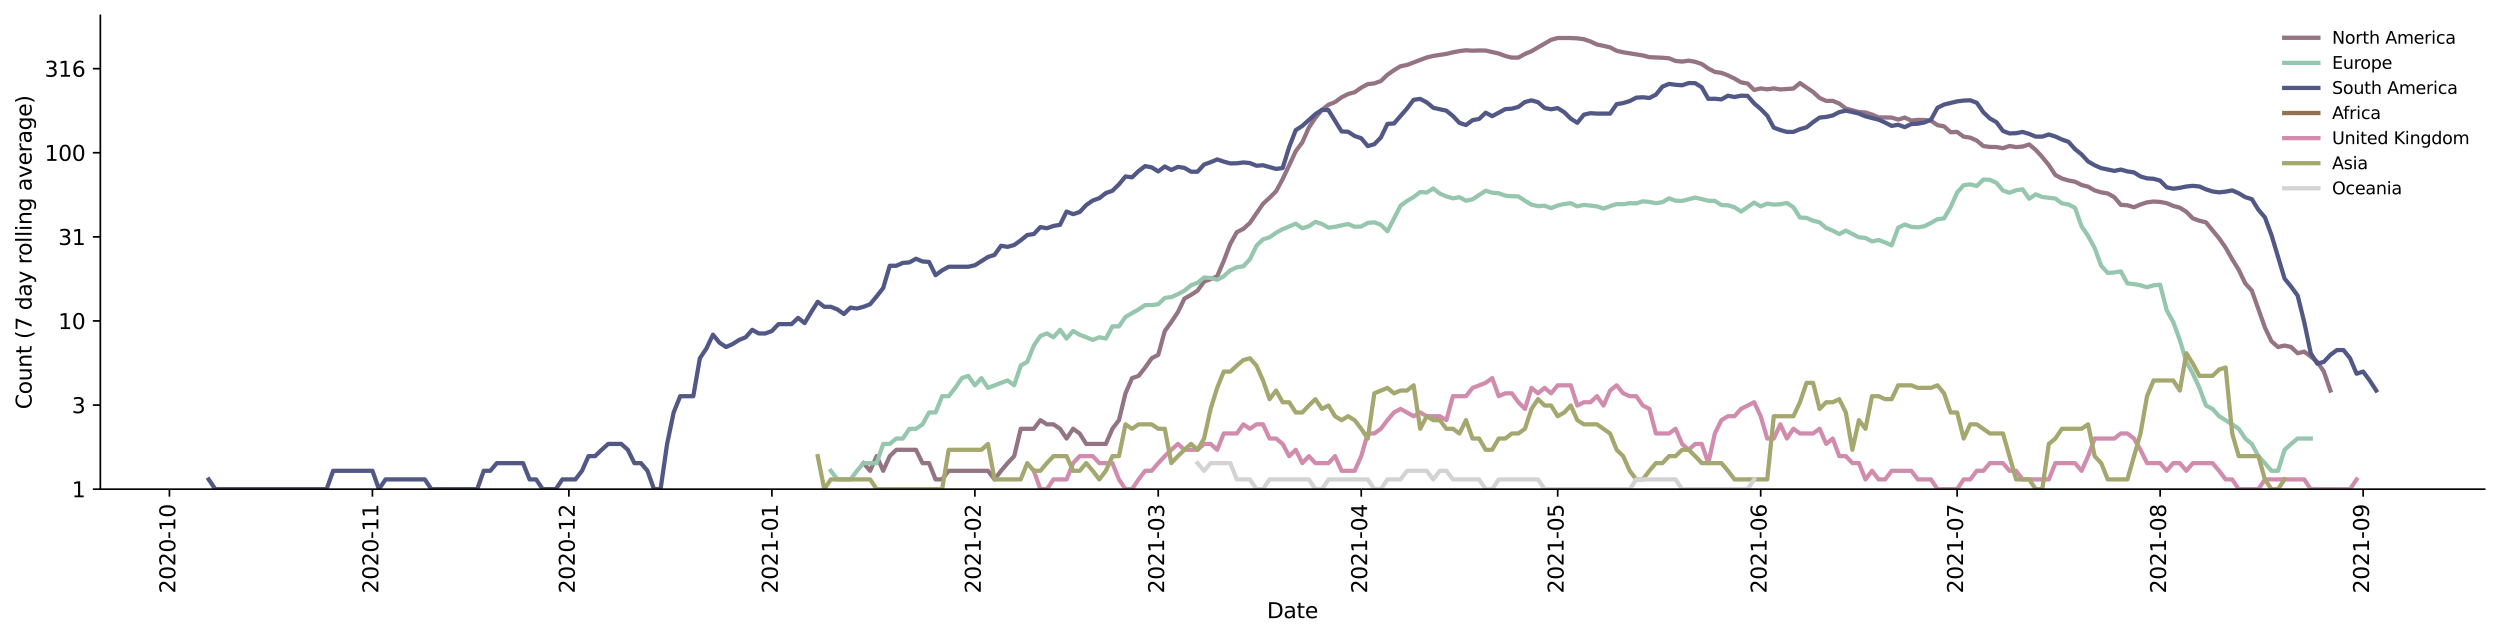 <?xml version="1.0" encoding="utf-8" standalone="no"?>
<!DOCTYPE svg PUBLIC "-//W3C//DTD SVG 1.1//EN"
  "http://www.w3.org/Graphics/SVG/1.1/DTD/svg11.dtd">
<svg height="298.621pt" version="1.1" viewBox="0 0 1170.166 298.621" width="1170.166pt" xmlns="http://www.w3.org/2000/svg" xmlns:xlink="http://www.w3.org/1999/xlink">
 <defs>
  <style type="text/css">*{stroke-linecap:butt;stroke-linejoin:round;}</style>
 </defs>
 <g id="figure_1">
  <g id="patch_1">
   <path d="M 0 298.621 
L 1170.166 298.621 
L 1170.166 0 
L 0 0 
z
" style="fill:#ffffff;"/>
  </g>
  <g id="axes_1">
   <g id="patch_2">
    <path d="M 46.966 228.96 
L 1162.966 228.96 
L 1162.966 7.2 
L 46.966 7.2 
z
" style="fill:#ffffff;"/>
   </g>
   <g id="matplotlib.axis_1">
    <g id="xtick_1">
     <g id="line2d_1">
      <defs>
       <path d="M 0 0 
L 0 3.5 
" id="mf29db14f66" style="stroke:#000000;stroke-width:0.8;"/>
      </defs>
      <g>
       <use style="stroke:#000000;stroke-width:0.8;" x="79.302" xlink:href="#mf29db14f66" y="228.96"/>
      </g>
     </g>
     <g id="text_1">
      <!-- 2020-10 -->
      <g transform="translate(82.062 277.743)rotate(-90)scale(0.1 -0.1)">
       <defs>
        <path d="M 1228 531 
L 3431 531 
L 3431 0 
L 469 0 
L 469 531 
Q 828 903 1448 1529 
Q 2069 2156 2228 2338 
Q 2531 2678 2651 2914 
Q 2772 3150 2772 3378 
Q 2772 3750 2511 3984 
Q 2250 4219 1831 4219 
Q 1534 4219 1204 4116 
Q 875 4013 500 3803 
L 500 4441 
Q 881 4594 1212 4672 
Q 1544 4750 1819 4750 
Q 2544 4750 2975 4387 
Q 3406 4025 3406 3419 
Q 3406 3131 3298 2873 
Q 3191 2616 2906 2266 
Q 2828 2175 2409 1742 
Q 1991 1309 1228 531 
z
" id="DejaVuSans-32" transform="scale(0.016)"/>
        <path d="M 2034 4250 
Q 1547 4250 1301 3770 
Q 1056 3291 1056 2328 
Q 1056 1369 1301 889 
Q 1547 409 2034 409 
Q 2525 409 2770 889 
Q 3016 1369 3016 2328 
Q 3016 3291 2770 3770 
Q 2525 4250 2034 4250 
z
M 2034 4750 
Q 2819 4750 3233 4129 
Q 3647 3509 3647 2328 
Q 3647 1150 3233 529 
Q 2819 -91 2034 -91 
Q 1250 -91 836 529 
Q 422 1150 422 2328 
Q 422 3509 836 4129 
Q 1250 4750 2034 4750 
z
" id="DejaVuSans-30" transform="scale(0.016)"/>
        <path d="M 313 2009 
L 1997 2009 
L 1997 1497 
L 313 1497 
L 313 2009 
z
" id="DejaVuSans-2d" transform="scale(0.016)"/>
        <path d="M 794 531 
L 1825 531 
L 1825 4091 
L 703 3866 
L 703 4441 
L 1819 4666 
L 2450 4666 
L 2450 531 
L 3481 531 
L 3481 0 
L 794 0 
L 794 531 
z
" id="DejaVuSans-31" transform="scale(0.016)"/>
       </defs>
       <use xlink:href="#DejaVuSans-32"/>
       <use x="63.623" xlink:href="#DejaVuSans-30"/>
       <use x="127.246" xlink:href="#DejaVuSans-32"/>
       <use x="190.869" xlink:href="#DejaVuSans-30"/>
       <use x="254.492" xlink:href="#DejaVuSans-2d"/>
       <use x="290.576" xlink:href="#DejaVuSans-31"/>
       <use x="354.199" xlink:href="#DejaVuSans-30"/>
      </g>
     </g>
    </g>
    <g id="xtick_2">
     <g id="line2d_2">
      <g>
       <use style="stroke:#000000;stroke-width:0.8;" x="174.32" xlink:href="#mf29db14f66" y="228.96"/>
      </g>
     </g>
     <g id="text_2">
      <!-- 2020-11 -->
      <g transform="translate(177.08 277.743)rotate(-90)scale(0.1 -0.1)">
       <use xlink:href="#DejaVuSans-32"/>
       <use x="63.623" xlink:href="#DejaVuSans-30"/>
       <use x="127.246" xlink:href="#DejaVuSans-32"/>
       <use x="190.869" xlink:href="#DejaVuSans-30"/>
       <use x="254.492" xlink:href="#DejaVuSans-2d"/>
       <use x="290.576" xlink:href="#DejaVuSans-31"/>
       <use x="354.199" xlink:href="#DejaVuSans-31"/>
      </g>
     </g>
    </g>
    <g id="xtick_3">
     <g id="line2d_3">
      <g>
       <use style="stroke:#000000;stroke-width:0.8;" x="266.273" xlink:href="#mf29db14f66" y="228.96"/>
      </g>
     </g>
     <g id="text_3">
      <!-- 2020-12 -->
      <g transform="translate(269.032 277.743)rotate(-90)scale(0.1 -0.1)">
       <use xlink:href="#DejaVuSans-32"/>
       <use x="63.623" xlink:href="#DejaVuSans-30"/>
       <use x="127.246" xlink:href="#DejaVuSans-32"/>
       <use x="190.869" xlink:href="#DejaVuSans-30"/>
       <use x="254.492" xlink:href="#DejaVuSans-2d"/>
       <use x="290.576" xlink:href="#DejaVuSans-31"/>
       <use x="354.199" xlink:href="#DejaVuSans-32"/>
      </g>
     </g>
    </g>
    <g id="xtick_4">
     <g id="line2d_4">
      <g>
       <use style="stroke:#000000;stroke-width:0.8;" x="361.291" xlink:href="#mf29db14f66" y="228.96"/>
      </g>
     </g>
     <g id="text_4">
      <!-- 2021-01 -->
      <g transform="translate(364.05 277.743)rotate(-90)scale(0.1 -0.1)">
       <use xlink:href="#DejaVuSans-32"/>
       <use x="63.623" xlink:href="#DejaVuSans-30"/>
       <use x="127.246" xlink:href="#DejaVuSans-32"/>
       <use x="190.869" xlink:href="#DejaVuSans-31"/>
       <use x="254.492" xlink:href="#DejaVuSans-2d"/>
       <use x="290.576" xlink:href="#DejaVuSans-30"/>
       <use x="354.199" xlink:href="#DejaVuSans-31"/>
      </g>
     </g>
    </g>
    <g id="xtick_5">
     <g id="line2d_5">
      <g>
       <use style="stroke:#000000;stroke-width:0.8;" x="456.309" xlink:href="#mf29db14f66" y="228.96"/>
      </g>
     </g>
     <g id="text_5">
      <!-- 2021-02 -->
      <g transform="translate(459.068 277.743)rotate(-90)scale(0.1 -0.1)">
       <use xlink:href="#DejaVuSans-32"/>
       <use x="63.623" xlink:href="#DejaVuSans-30"/>
       <use x="127.246" xlink:href="#DejaVuSans-32"/>
       <use x="190.869" xlink:href="#DejaVuSans-31"/>
       <use x="254.492" xlink:href="#DejaVuSans-2d"/>
       <use x="290.576" xlink:href="#DejaVuSans-30"/>
       <use x="354.199" xlink:href="#DejaVuSans-32"/>
      </g>
     </g>
    </g>
    <g id="xtick_6">
     <g id="line2d_6">
      <g>
       <use style="stroke:#000000;stroke-width:0.8;" x="542.131" xlink:href="#mf29db14f66" y="228.96"/>
      </g>
     </g>
     <g id="text_6">
      <!-- 2021-03 -->
      <g transform="translate(544.891 277.743)rotate(-90)scale(0.1 -0.1)">
       <defs>
        <path d="M 2597 2516 
Q 3050 2419 3304 2112 
Q 3559 1806 3559 1356 
Q 3559 666 3084 287 
Q 2609 -91 1734 -91 
Q 1441 -91 1130 -33 
Q 819 25 488 141 
L 488 750 
Q 750 597 1062 519 
Q 1375 441 1716 441 
Q 2309 441 2620 675 
Q 2931 909 2931 1356 
Q 2931 1769 2642 2001 
Q 2353 2234 1838 2234 
L 1294 2234 
L 1294 2753 
L 1863 2753 
Q 2328 2753 2575 2939 
Q 2822 3125 2822 3475 
Q 2822 3834 2567 4026 
Q 2313 4219 1838 4219 
Q 1578 4219 1281 4162 
Q 984 4106 628 3988 
L 628 4550 
Q 988 4650 1302 4700 
Q 1616 4750 1894 4750 
Q 2613 4750 3031 4423 
Q 3450 4097 3450 3541 
Q 3450 3153 3228 2886 
Q 3006 2619 2597 2516 
z
" id="DejaVuSans-33" transform="scale(0.016)"/>
       </defs>
       <use xlink:href="#DejaVuSans-32"/>
       <use x="63.623" xlink:href="#DejaVuSans-30"/>
       <use x="127.246" xlink:href="#DejaVuSans-32"/>
       <use x="190.869" xlink:href="#DejaVuSans-31"/>
       <use x="254.492" xlink:href="#DejaVuSans-2d"/>
       <use x="290.576" xlink:href="#DejaVuSans-30"/>
       <use x="354.199" xlink:href="#DejaVuSans-33"/>
      </g>
     </g>
    </g>
    <g id="xtick_7">
     <g id="line2d_7">
      <g>
       <use style="stroke:#000000;stroke-width:0.8;" x="637.149" xlink:href="#mf29db14f66" y="228.96"/>
      </g>
     </g>
     <g id="text_7">
      <!-- 2021-04 -->
      <g transform="translate(639.908 277.743)rotate(-90)scale(0.1 -0.1)">
       <defs>
        <path d="M 2419 4116 
L 825 1625 
L 2419 1625 
L 2419 4116 
z
M 2253 4666 
L 3047 4666 
L 3047 1625 
L 3713 1625 
L 3713 1100 
L 3047 1100 
L 3047 0 
L 2419 0 
L 2419 1100 
L 313 1100 
L 313 1709 
L 2253 4666 
z
" id="DejaVuSans-34" transform="scale(0.016)"/>
       </defs>
       <use xlink:href="#DejaVuSans-32"/>
       <use x="63.623" xlink:href="#DejaVuSans-30"/>
       <use x="127.246" xlink:href="#DejaVuSans-32"/>
       <use x="190.869" xlink:href="#DejaVuSans-31"/>
       <use x="254.492" xlink:href="#DejaVuSans-2d"/>
       <use x="290.576" xlink:href="#DejaVuSans-30"/>
       <use x="354.199" xlink:href="#DejaVuSans-34"/>
      </g>
     </g>
    </g>
    <g id="xtick_8">
     <g id="line2d_8">
      <g>
       <use style="stroke:#000000;stroke-width:0.8;" x="729.102" xlink:href="#mf29db14f66" y="228.96"/>
      </g>
     </g>
     <g id="text_8">
      <!-- 2021-05 -->
      <g transform="translate(731.861 277.743)rotate(-90)scale(0.1 -0.1)">
       <defs>
        <path d="M 691 4666 
L 3169 4666 
L 3169 4134 
L 1269 4134 
L 1269 2991 
Q 1406 3038 1543 3061 
Q 1681 3084 1819 3084 
Q 2600 3084 3056 2656 
Q 3513 2228 3513 1497 
Q 3513 744 3044 326 
Q 2575 -91 1722 -91 
Q 1428 -91 1123 -41 
Q 819 9 494 109 
L 494 744 
Q 775 591 1075 516 
Q 1375 441 1709 441 
Q 2250 441 2565 725 
Q 2881 1009 2881 1497 
Q 2881 1984 2565 2268 
Q 2250 2553 1709 2553 
Q 1456 2553 1204 2497 
Q 953 2441 691 2322 
L 691 4666 
z
" id="DejaVuSans-35" transform="scale(0.016)"/>
       </defs>
       <use xlink:href="#DejaVuSans-32"/>
       <use x="63.623" xlink:href="#DejaVuSans-30"/>
       <use x="127.246" xlink:href="#DejaVuSans-32"/>
       <use x="190.869" xlink:href="#DejaVuSans-31"/>
       <use x="254.492" xlink:href="#DejaVuSans-2d"/>
       <use x="290.576" xlink:href="#DejaVuSans-30"/>
       <use x="354.199" xlink:href="#DejaVuSans-35"/>
      </g>
     </g>
    </g>
    <g id="xtick_9">
     <g id="line2d_9">
      <g>
       <use style="stroke:#000000;stroke-width:0.8;" x="824.12" xlink:href="#mf29db14f66" y="228.96"/>
      </g>
     </g>
     <g id="text_9">
      <!-- 2021-06 -->
      <g transform="translate(826.879 277.743)rotate(-90)scale(0.1 -0.1)">
       <defs>
        <path d="M 2113 2584 
Q 1688 2584 1439 2293 
Q 1191 2003 1191 1497 
Q 1191 994 1439 701 
Q 1688 409 2113 409 
Q 2538 409 2786 701 
Q 3034 994 3034 1497 
Q 3034 2003 2786 2293 
Q 2538 2584 2113 2584 
z
M 3366 4563 
L 3366 3988 
Q 3128 4100 2886 4159 
Q 2644 4219 2406 4219 
Q 1781 4219 1451 3797 
Q 1122 3375 1075 2522 
Q 1259 2794 1537 2939 
Q 1816 3084 2150 3084 
Q 2853 3084 3261 2657 
Q 3669 2231 3669 1497 
Q 3669 778 3244 343 
Q 2819 -91 2113 -91 
Q 1303 -91 875 529 
Q 447 1150 447 2328 
Q 447 3434 972 4092 
Q 1497 4750 2381 4750 
Q 2619 4750 2861 4703 
Q 3103 4656 3366 4563 
z
" id="DejaVuSans-36" transform="scale(0.016)"/>
       </defs>
       <use xlink:href="#DejaVuSans-32"/>
       <use x="63.623" xlink:href="#DejaVuSans-30"/>
       <use x="127.246" xlink:href="#DejaVuSans-32"/>
       <use x="190.869" xlink:href="#DejaVuSans-31"/>
       <use x="254.492" xlink:href="#DejaVuSans-2d"/>
       <use x="290.576" xlink:href="#DejaVuSans-30"/>
       <use x="354.199" xlink:href="#DejaVuSans-36"/>
      </g>
     </g>
    </g>
    <g id="xtick_10">
     <g id="line2d_10">
      <g>
       <use style="stroke:#000000;stroke-width:0.8;" x="916.072" xlink:href="#mf29db14f66" y="228.96"/>
      </g>
     </g>
     <g id="text_10">
      <!-- 2021-07 -->
      <g transform="translate(918.832 277.743)rotate(-90)scale(0.1 -0.1)">
       <defs>
        <path d="M 525 4666 
L 3525 4666 
L 3525 4397 
L 1831 0 
L 1172 0 
L 2766 4134 
L 525 4134 
L 525 4666 
z
" id="DejaVuSans-37" transform="scale(0.016)"/>
       </defs>
       <use xlink:href="#DejaVuSans-32"/>
       <use x="63.623" xlink:href="#DejaVuSans-30"/>
       <use x="127.246" xlink:href="#DejaVuSans-32"/>
       <use x="190.869" xlink:href="#DejaVuSans-31"/>
       <use x="254.492" xlink:href="#DejaVuSans-2d"/>
       <use x="290.576" xlink:href="#DejaVuSans-30"/>
       <use x="354.199" xlink:href="#DejaVuSans-37"/>
      </g>
     </g>
    </g>
    <g id="xtick_11">
     <g id="line2d_11">
      <g>
       <use style="stroke:#000000;stroke-width:0.8;" x="1011.09" xlink:href="#mf29db14f66" y="228.96"/>
      </g>
     </g>
     <g id="text_11">
      <!-- 2021-08 -->
      <g transform="translate(1013.85 277.743)rotate(-90)scale(0.1 -0.1)">
       <defs>
        <path d="M 2034 2216 
Q 1584 2216 1326 1975 
Q 1069 1734 1069 1313 
Q 1069 891 1326 650 
Q 1584 409 2034 409 
Q 2484 409 2743 651 
Q 3003 894 3003 1313 
Q 3003 1734 2745 1975 
Q 2488 2216 2034 2216 
z
M 1403 2484 
Q 997 2584 770 2862 
Q 544 3141 544 3541 
Q 544 4100 942 4425 
Q 1341 4750 2034 4750 
Q 2731 4750 3128 4425 
Q 3525 4100 3525 3541 
Q 3525 3141 3298 2862 
Q 3072 2584 2669 2484 
Q 3125 2378 3379 2068 
Q 3634 1759 3634 1313 
Q 3634 634 3220 271 
Q 2806 -91 2034 -91 
Q 1263 -91 848 271 
Q 434 634 434 1313 
Q 434 1759 690 2068 
Q 947 2378 1403 2484 
z
M 1172 3481 
Q 1172 3119 1398 2916 
Q 1625 2713 2034 2713 
Q 2441 2713 2670 2916 
Q 2900 3119 2900 3481 
Q 2900 3844 2670 4047 
Q 2441 4250 2034 4250 
Q 1625 4250 1398 4047 
Q 1172 3844 1172 3481 
z
" id="DejaVuSans-38" transform="scale(0.016)"/>
       </defs>
       <use xlink:href="#DejaVuSans-32"/>
       <use x="63.623" xlink:href="#DejaVuSans-30"/>
       <use x="127.246" xlink:href="#DejaVuSans-32"/>
       <use x="190.869" xlink:href="#DejaVuSans-31"/>
       <use x="254.492" xlink:href="#DejaVuSans-2d"/>
       <use x="290.576" xlink:href="#DejaVuSans-30"/>
       <use x="354.199" xlink:href="#DejaVuSans-38"/>
      </g>
     </g>
    </g>
    <g id="xtick_12">
     <g id="line2d_12">
      <g>
       <use style="stroke:#000000;stroke-width:0.8;" x="1106.108" xlink:href="#mf29db14f66" y="228.96"/>
      </g>
     </g>
     <g id="text_12">
      <!-- 2021-09 -->
      <g transform="translate(1108.868 277.743)rotate(-90)scale(0.1 -0.1)">
       <defs>
        <path d="M 703 97 
L 703 672 
Q 941 559 1184 500 
Q 1428 441 1663 441 
Q 2288 441 2617 861 
Q 2947 1281 2994 2138 
Q 2813 1869 2534 1725 
Q 2256 1581 1919 1581 
Q 1219 1581 811 2004 
Q 403 2428 403 3163 
Q 403 3881 828 4315 
Q 1253 4750 1959 4750 
Q 2769 4750 3195 4129 
Q 3622 3509 3622 2328 
Q 3622 1225 3098 567 
Q 2575 -91 1691 -91 
Q 1453 -91 1209 -44 
Q 966 3 703 97 
z
M 1959 2075 
Q 2384 2075 2632 2365 
Q 2881 2656 2881 3163 
Q 2881 3666 2632 3958 
Q 2384 4250 1959 4250 
Q 1534 4250 1286 3958 
Q 1038 3666 1038 3163 
Q 1038 2656 1286 2365 
Q 1534 2075 1959 2075 
z
" id="DejaVuSans-39" transform="scale(0.016)"/>
       </defs>
       <use xlink:href="#DejaVuSans-32"/>
       <use x="63.623" xlink:href="#DejaVuSans-30"/>
       <use x="127.246" xlink:href="#DejaVuSans-32"/>
       <use x="190.869" xlink:href="#DejaVuSans-31"/>
       <use x="254.492" xlink:href="#DejaVuSans-2d"/>
       <use x="290.576" xlink:href="#DejaVuSans-30"/>
       <use x="354.199" xlink:href="#DejaVuSans-39"/>
      </g>
     </g>
    </g>
    <g id="text_13">
     <!-- Date -->
     <g transform="translate(593.015 289.341)scale(0.1 -0.1)">
      <defs>
       <path d="M 1259 4147 
L 1259 519 
L 2022 519 
Q 2988 519 3436 956 
Q 3884 1394 3884 2338 
Q 3884 3275 3436 3711 
Q 2988 4147 2022 4147 
L 1259 4147 
z
M 628 4666 
L 1925 4666 
Q 3281 4666 3915 4102 
Q 4550 3538 4550 2338 
Q 4550 1131 3912 565 
Q 3275 0 1925 0 
L 628 0 
L 628 4666 
z
" id="DejaVuSans-44" transform="scale(0.016)"/>
       <path d="M 2194 1759 
Q 1497 1759 1228 1600 
Q 959 1441 959 1056 
Q 959 750 1161 570 
Q 1363 391 1709 391 
Q 2188 391 2477 730 
Q 2766 1069 2766 1631 
L 2766 1759 
L 2194 1759 
z
M 3341 1997 
L 3341 0 
L 2766 0 
L 2766 531 
Q 2569 213 2275 61 
Q 1981 -91 1556 -91 
Q 1019 -91 701 211 
Q 384 513 384 1019 
Q 384 1609 779 1909 
Q 1175 2209 1959 2209 
L 2766 2209 
L 2766 2266 
Q 2766 2663 2505 2880 
Q 2244 3097 1772 3097 
Q 1472 3097 1187 3025 
Q 903 2953 641 2809 
L 641 3341 
Q 956 3463 1253 3523 
Q 1550 3584 1831 3584 
Q 2591 3584 2966 3190 
Q 3341 2797 3341 1997 
z
" id="DejaVuSans-61" transform="scale(0.016)"/>
       <path d="M 1172 4494 
L 1172 3500 
L 2356 3500 
L 2356 3053 
L 1172 3053 
L 1172 1153 
Q 1172 725 1289 603 
Q 1406 481 1766 481 
L 2356 481 
L 2356 0 
L 1766 0 
Q 1100 0 847 248 
Q 594 497 594 1153 
L 594 3053 
L 172 3053 
L 172 3500 
L 594 3500 
L 594 4494 
L 1172 4494 
z
" id="DejaVuSans-74" transform="scale(0.016)"/>
       <path d="M 3597 1894 
L 3597 1613 
L 953 1613 
Q 991 1019 1311 708 
Q 1631 397 2203 397 
Q 2534 397 2845 478 
Q 3156 559 3463 722 
L 3463 178 
Q 3153 47 2828 -22 
Q 2503 -91 2169 -91 
Q 1331 -91 842 396 
Q 353 884 353 1716 
Q 353 2575 817 3079 
Q 1281 3584 2069 3584 
Q 2775 3584 3186 3129 
Q 3597 2675 3597 1894 
z
M 3022 2063 
Q 3016 2534 2758 2815 
Q 2500 3097 2075 3097 
Q 1594 3097 1305 2825 
Q 1016 2553 972 2059 
L 3022 2063 
z
" id="DejaVuSans-65" transform="scale(0.016)"/>
      </defs>
      <use xlink:href="#DejaVuSans-44"/>
      <use x="77.002" xlink:href="#DejaVuSans-61"/>
      <use x="138.281" xlink:href="#DejaVuSans-74"/>
      <use x="177.49" xlink:href="#DejaVuSans-65"/>
     </g>
    </g>
   </g>
   <g id="matplotlib.axis_2">
    <g id="ytick_1">
     <g id="line2d_13">
      <defs>
       <path d="M 0 0 
L -3.5 0 
" id="mb5dd84824d" style="stroke:#000000;stroke-width:0.8;"/>
      </defs>
      <g>
       <use style="stroke:#000000;stroke-width:0.8;" x="46.966" xlink:href="#mb5dd84824d" y="228.96"/>
      </g>
     </g>
     <g id="text_14">
      <!-- 1 -->
      <g transform="translate(33.603 232.759)scale(0.1 -0.1)">
       <use xlink:href="#DejaVuSans-31"/>
      </g>
     </g>
    </g>
    <g id="ytick_2">
     <g id="line2d_14">
      <g>
       <use style="stroke:#000000;stroke-width:0.8;" x="46.966" xlink:href="#mb5dd84824d" y="189.594"/>
      </g>
     </g>
     <g id="text_15">
      <!-- 3 -->
      <g transform="translate(33.603 193.393)scale(0.1 -0.1)">
       <use xlink:href="#DejaVuSans-33"/>
      </g>
     </g>
    </g>
    <g id="ytick_3">
     <g id="line2d_15">
      <g>
       <use style="stroke:#000000;stroke-width:0.8;" x="46.966" xlink:href="#mb5dd84824d" y="150.228"/>
      </g>
     </g>
     <g id="text_16">
      <!-- 10 -->
      <g transform="translate(27.241 154.028)scale(0.1 -0.1)">
       <use xlink:href="#DejaVuSans-31"/>
       <use x="63.623" xlink:href="#DejaVuSans-30"/>
      </g>
     </g>
    </g>
    <g id="ytick_4">
     <g id="line2d_16">
      <g>
       <use style="stroke:#000000;stroke-width:0.8;" x="46.966" xlink:href="#mb5dd84824d" y="110.863"/>
      </g>
     </g>
     <g id="text_17">
      <!-- 31 -->
      <g transform="translate(27.241 114.662)scale(0.1 -0.1)">
       <use xlink:href="#DejaVuSans-33"/>
       <use x="63.623" xlink:href="#DejaVuSans-31"/>
      </g>
     </g>
    </g>
    <g id="ytick_5">
     <g id="line2d_17">
      <g>
       <use style="stroke:#000000;stroke-width:0.8;" x="46.966" xlink:href="#mb5dd84824d" y="71.497"/>
      </g>
     </g>
     <g id="text_18">
      <!-- 100 -->
      <g transform="translate(20.878 75.296)scale(0.1 -0.1)">
       <use xlink:href="#DejaVuSans-31"/>
       <use x="63.623" xlink:href="#DejaVuSans-30"/>
       <use x="127.246" xlink:href="#DejaVuSans-30"/>
      </g>
     </g>
    </g>
    <g id="ytick_6">
     <g id="line2d_18">
      <g>
       <use style="stroke:#000000;stroke-width:0.8;" x="46.966" xlink:href="#mb5dd84824d" y="32.131"/>
      </g>
     </g>
     <g id="text_19">
      <!-- 316 -->
      <g transform="translate(20.878 35.93)scale(0.1 -0.1)">
       <use xlink:href="#DejaVuSans-33"/>
       <use x="63.623" xlink:href="#DejaVuSans-31"/>
       <use x="127.246" xlink:href="#DejaVuSans-36"/>
      </g>
     </g>
    </g>
    <g id="text_20">
     <!-- Count (7 day rolling average) -->
     <g transform="translate(14.798 191.548)rotate(-90)scale(0.1 -0.1)">
      <defs>
       <path d="M 4122 4306 
L 4122 3641 
Q 3803 3938 3442 4084 
Q 3081 4231 2675 4231 
Q 1875 4231 1450 3742 
Q 1025 3253 1025 2328 
Q 1025 1406 1450 917 
Q 1875 428 2675 428 
Q 3081 428 3442 575 
Q 3803 722 4122 1019 
L 4122 359 
Q 3791 134 3420 21 
Q 3050 -91 2638 -91 
Q 1578 -91 968 557 
Q 359 1206 359 2328 
Q 359 3453 968 4101 
Q 1578 4750 2638 4750 
Q 3056 4750 3426 4639 
Q 3797 4528 4122 4306 
z
" id="DejaVuSans-43" transform="scale(0.016)"/>
       <path d="M 1959 3097 
Q 1497 3097 1228 2736 
Q 959 2375 959 1747 
Q 959 1119 1226 758 
Q 1494 397 1959 397 
Q 2419 397 2687 759 
Q 2956 1122 2956 1747 
Q 2956 2369 2687 2733 
Q 2419 3097 1959 3097 
z
M 1959 3584 
Q 2709 3584 3137 3096 
Q 3566 2609 3566 1747 
Q 3566 888 3137 398 
Q 2709 -91 1959 -91 
Q 1206 -91 779 398 
Q 353 888 353 1747 
Q 353 2609 779 3096 
Q 1206 3584 1959 3584 
z
" id="DejaVuSans-6f" transform="scale(0.016)"/>
       <path d="M 544 1381 
L 544 3500 
L 1119 3500 
L 1119 1403 
Q 1119 906 1312 657 
Q 1506 409 1894 409 
Q 2359 409 2629 706 
Q 2900 1003 2900 1516 
L 2900 3500 
L 3475 3500 
L 3475 0 
L 2900 0 
L 2900 538 
Q 2691 219 2414 64 
Q 2138 -91 1772 -91 
Q 1169 -91 856 284 
Q 544 659 544 1381 
z
M 1991 3584 
L 1991 3584 
z
" id="DejaVuSans-75" transform="scale(0.016)"/>
       <path d="M 3513 2113 
L 3513 0 
L 2938 0 
L 2938 2094 
Q 2938 2591 2744 2837 
Q 2550 3084 2163 3084 
Q 1697 3084 1428 2787 
Q 1159 2491 1159 1978 
L 1159 0 
L 581 0 
L 581 3500 
L 1159 3500 
L 1159 2956 
Q 1366 3272 1645 3428 
Q 1925 3584 2291 3584 
Q 2894 3584 3203 3211 
Q 3513 2838 3513 2113 
z
" id="DejaVuSans-6e" transform="scale(0.016)"/>
       <path id="DejaVuSans-20" transform="scale(0.016)"/>
       <path d="M 1984 4856 
Q 1566 4138 1362 3434 
Q 1159 2731 1159 2009 
Q 1159 1288 1364 580 
Q 1569 -128 1984 -844 
L 1484 -844 
Q 1016 -109 783 600 
Q 550 1309 550 2009 
Q 550 2706 781 3412 
Q 1013 4119 1484 4856 
L 1984 4856 
z
" id="DejaVuSans-28" transform="scale(0.016)"/>
       <path d="M 2906 2969 
L 2906 4863 
L 3481 4863 
L 3481 0 
L 2906 0 
L 2906 525 
Q 2725 213 2448 61 
Q 2172 -91 1784 -91 
Q 1150 -91 751 415 
Q 353 922 353 1747 
Q 353 2572 751 3078 
Q 1150 3584 1784 3584 
Q 2172 3584 2448 3432 
Q 2725 3281 2906 2969 
z
M 947 1747 
Q 947 1113 1208 752 
Q 1469 391 1925 391 
Q 2381 391 2643 752 
Q 2906 1113 2906 1747 
Q 2906 2381 2643 2742 
Q 2381 3103 1925 3103 
Q 1469 3103 1208 2742 
Q 947 2381 947 1747 
z
" id="DejaVuSans-64" transform="scale(0.016)"/>
       <path d="M 2059 -325 
Q 1816 -950 1584 -1140 
Q 1353 -1331 966 -1331 
L 506 -1331 
L 506 -850 
L 844 -850 
Q 1081 -850 1212 -737 
Q 1344 -625 1503 -206 
L 1606 56 
L 191 3500 
L 800 3500 
L 1894 763 
L 2988 3500 
L 3597 3500 
L 2059 -325 
z
" id="DejaVuSans-79" transform="scale(0.016)"/>
       <path d="M 2631 2963 
Q 2534 3019 2420 3045 
Q 2306 3072 2169 3072 
Q 1681 3072 1420 2755 
Q 1159 2438 1159 1844 
L 1159 0 
L 581 0 
L 581 3500 
L 1159 3500 
L 1159 2956 
Q 1341 3275 1631 3429 
Q 1922 3584 2338 3584 
Q 2397 3584 2469 3576 
Q 2541 3569 2628 3553 
L 2631 2963 
z
" id="DejaVuSans-72" transform="scale(0.016)"/>
       <path d="M 603 4863 
L 1178 4863 
L 1178 0 
L 603 0 
L 603 4863 
z
" id="DejaVuSans-6c" transform="scale(0.016)"/>
       <path d="M 603 3500 
L 1178 3500 
L 1178 0 
L 603 0 
L 603 3500 
z
M 603 4863 
L 1178 4863 
L 1178 4134 
L 603 4134 
L 603 4863 
z
" id="DejaVuSans-69" transform="scale(0.016)"/>
       <path d="M 2906 1791 
Q 2906 2416 2648 2759 
Q 2391 3103 1925 3103 
Q 1463 3103 1205 2759 
Q 947 2416 947 1791 
Q 947 1169 1205 825 
Q 1463 481 1925 481 
Q 2391 481 2648 825 
Q 2906 1169 2906 1791 
z
M 3481 434 
Q 3481 -459 3084 -895 
Q 2688 -1331 1869 -1331 
Q 1566 -1331 1297 -1286 
Q 1028 -1241 775 -1147 
L 775 -588 
Q 1028 -725 1275 -790 
Q 1522 -856 1778 -856 
Q 2344 -856 2625 -561 
Q 2906 -266 2906 331 
L 2906 616 
Q 2728 306 2450 153 
Q 2172 0 1784 0 
Q 1141 0 747 490 
Q 353 981 353 1791 
Q 353 2603 747 3093 
Q 1141 3584 1784 3584 
Q 2172 3584 2450 3431 
Q 2728 3278 2906 2969 
L 2906 3500 
L 3481 3500 
L 3481 434 
z
" id="DejaVuSans-67" transform="scale(0.016)"/>
       <path d="M 191 3500 
L 800 3500 
L 1894 563 
L 2988 3500 
L 3597 3500 
L 2284 0 
L 1503 0 
L 191 3500 
z
" id="DejaVuSans-76" transform="scale(0.016)"/>
       <path d="M 513 4856 
L 1013 4856 
Q 1481 4119 1714 3412 
Q 1947 2706 1947 2009 
Q 1947 1309 1714 600 
Q 1481 -109 1013 -844 
L 513 -844 
Q 928 -128 1133 580 
Q 1338 1288 1338 2009 
Q 1338 2731 1133 3434 
Q 928 4138 513 4856 
z
" id="DejaVuSans-29" transform="scale(0.016)"/>
      </defs>
      <use xlink:href="#DejaVuSans-43"/>
      <use x="69.824" xlink:href="#DejaVuSans-6f"/>
      <use x="131.006" xlink:href="#DejaVuSans-75"/>
      <use x="194.385" xlink:href="#DejaVuSans-6e"/>
      <use x="257.764" xlink:href="#DejaVuSans-74"/>
      <use x="296.973" xlink:href="#DejaVuSans-20"/>
      <use x="328.76" xlink:href="#DejaVuSans-28"/>
      <use x="367.773" xlink:href="#DejaVuSans-37"/>
      <use x="431.396" xlink:href="#DejaVuSans-20"/>
      <use x="463.184" xlink:href="#DejaVuSans-64"/>
      <use x="526.66" xlink:href="#DejaVuSans-61"/>
      <use x="587.939" xlink:href="#DejaVuSans-79"/>
      <use x="647.119" xlink:href="#DejaVuSans-20"/>
      <use x="678.906" xlink:href="#DejaVuSans-72"/>
      <use x="717.77" xlink:href="#DejaVuSans-6f"/>
      <use x="778.951" xlink:href="#DejaVuSans-6c"/>
      <use x="806.734" xlink:href="#DejaVuSans-6c"/>
      <use x="834.518" xlink:href="#DejaVuSans-69"/>
      <use x="862.301" xlink:href="#DejaVuSans-6e"/>
      <use x="925.68" xlink:href="#DejaVuSans-67"/>
      <use x="989.156" xlink:href="#DejaVuSans-20"/>
      <use x="1020.943" xlink:href="#DejaVuSans-61"/>
      <use x="1082.223" xlink:href="#DejaVuSans-76"/>
      <use x="1141.402" xlink:href="#DejaVuSans-65"/>
      <use x="1202.926" xlink:href="#DejaVuSans-72"/>
      <use x="1244.039" xlink:href="#DejaVuSans-61"/>
      <use x="1305.318" xlink:href="#DejaVuSans-67"/>
      <use x="1368.795" xlink:href="#DejaVuSans-65"/>
      <use x="1430.318" xlink:href="#DejaVuSans-29"/>
     </g>
    </g>
   </g>
   <g id="line2d_19">
    <path clip-path="url(#p8ab6a9d0b5)" d="M 404.202 216.764 
L 407.267 220.367 
L 410.332 213.505 
L 413.397 220.367 
L 416.462 213.505 
L 419.528 210.53 
L 428.723 210.53 
L 431.788 216.764 
L 434.853 216.764 
L 437.918 224.394 
L 440.983 224.394 
L 444.048 220.367 
L 462.439 220.367 
L 465.504 224.394 
L 468.569 220.367 
L 471.634 216.764 
L 474.699 213.505 
L 477.764 200.694 
L 483.894 200.694 
L 486.96 196.666 
L 490.025 198.621 
L 493.09 198.621 
L 496.155 200.694 
L 499.22 205.259 
L 502.285 200.694 
L 505.35 202.9 
L 508.415 207.793 
L 517.611 207.793 
L 520.676 200.694 
L 523.741 196.666 
L 526.806 184.093 
L 529.871 176.993 
L 532.936 175.941 
L 536.001 172.029 
L 539.066 167.695 
L 542.131 166.104 
L 545.196 154.934 
L 548.261 150.72 
L 551.327 146.093 
L 554.392 139.787 
L 557.457 138.033 
L 560.522 136.04 
L 563.587 131.799 
L 566.652 130.677 
L 569.717 129.326 
L 572.782 122.176 
L 575.847 114.162 
L 578.912 108.673 
L 581.977 107.115 
L 585.043 104.325 
L 591.173 95.393 
L 594.238 92.566 
L 597.303 89.538 
L 600.368 83.832 
L 606.498 70.772 
L 609.563 66.633 
L 612.628 59.714 
L 615.693 55.152 
L 618.759 51.453 
L 621.824 49.014 
L 624.889 47.772 
L 627.954 45.574 
L 631.019 43.987 
L 634.084 43.166 
L 637.149 41.017 
L 640.214 39.375 
L 643.279 39.033 
L 646.344 37.935 
L 649.409 35.007 
L 652.475 32.843 
L 655.54 31.016 
L 658.605 30.408 
L 667.8 26.894 
L 670.865 26.172 
L 676.995 25.225 
L 680.06 24.501 
L 683.125 23.913 
L 686.191 23.526 
L 689.256 23.731 
L 692.321 23.611 
L 695.386 23.671 
L 701.516 25.049 
L 704.581 26.211 
L 707.646 26.973 
L 710.711 26.947 
L 713.776 25.263 
L 716.841 23.962 
L 726.037 18.633 
L 729.102 17.79 
L 735.232 17.801 
L 738.297 17.953 
L 741.362 18.364 
L 744.427 19.402 
L 747.492 20.848 
L 750.557 21.453 
L 753.623 22.172 
L 756.688 23.78 
L 759.753 24.476 
L 768.948 25.953 
L 772.013 26.761 
L 778.143 27.026 
L 781.208 27.294 
L 784.274 28.536 
L 787.339 28.829 
L 790.404 28.397 
L 793.469 28.928 
L 796.534 29.956 
L 799.599 32.063 
L 802.664 33.673 
L 805.729 34.096 
L 808.794 35.277 
L 811.859 36.766 
L 814.924 38.563 
L 817.99 39.089 
L 821.055 42.095 
L 824.12 41.4 
L 827.185 41.807 
L 830.25 41.359 
L 833.315 41.869 
L 839.445 41.44 
L 842.51 38.882 
L 848.64 43.06 
L 851.706 45.85 
L 854.771 47.239 
L 857.836 47.215 
L 860.901 48.462 
L 863.966 50.78 
L 870.096 52.446 
L 873.161 52.642 
L 876.226 53.642 
L 879.291 54.941 
L 885.422 55.032 
L 888.487 55.98 
L 891.552 55.032 
L 894.617 56.449 
L 897.682 56.104 
L 900.747 56.167 
L 903.812 56.48 
L 906.877 58.591 
L 909.942 59.131 
L 913.007 61.893 
L 916.072 61.746 
L 919.138 63.984 
L 922.203 64.418 
L 925.268 65.796 
L 928.333 68.371 
L 931.398 68.775 
L 934.463 68.82 
L 937.528 69.366 
L 940.593 68.327 
L 943.658 68.865 
L 946.723 68.595 
L 949.788 67.622 
L 952.854 70.156 
L 955.919 73.509 
L 958.984 77.284 
L 962.049 81.925 
L 965.114 83.553 
L 968.179 84.469 
L 971.244 85.045 
L 974.309 86.604 
L 977.374 87.373 
L 980.439 89.127 
L 983.504 90.038 
L 986.57 90.546 
L 989.635 92.296 
L 992.7 95.888 
L 995.765 96.088 
L 998.83 97.003 
L 1001.895 95.689 
L 1004.96 94.712 
L 1008.025 94.329 
L 1011.09 94.52 
L 1014.155 95.1 
L 1017.221 96.39 
L 1020.286 97.209 
L 1023.351 99.127 
L 1026.416 102.222 
L 1029.481 103.319 
L 1032.546 104.071 
L 1038.676 111.543 
L 1041.741 115.907 
L 1044.806 121.327 
L 1047.871 126.284 
L 1050.937 132.664 
L 1054.002 136.04 
L 1060.132 153.292 
L 1063.197 159.741 
L 1066.262 162.424 
L 1069.327 161.733 
L 1072.392 162.424 
L 1075.457 165.336 
L 1078.522 164.584 
L 1081.587 166.89 
L 1084.653 169.363 
L 1087.718 173.929 
L 1090.783 182.802 
L 1090.783 182.802 
" style="fill:none;stroke:#947383;stroke-linecap:square;stroke-width:2;"/>
   </g>
   <g id="line2d_20">
    <path clip-path="url(#p8ab6a9d0b5)" d="M 388.877 220.367 
L 391.942 224.394 
L 398.072 224.394 
L 401.137 220.367 
L 404.202 216.764 
L 410.332 216.764 
L 413.397 207.793 
L 416.462 207.793 
L 419.528 205.259 
L 422.593 205.259 
L 425.658 200.694 
L 428.723 200.694 
L 431.788 198.621 
L 434.853 193.064 
L 437.918 193.064 
L 440.983 185.434 
L 444.048 185.434 
L 447.113 181.559 
L 450.178 176.993 
L 453.244 175.941 
L 456.309 180.359 
L 459.374 176.993 
L 462.439 181.559 
L 468.569 179.2 
L 471.634 178.079 
L 474.699 180.359 
L 477.764 171.117 
L 480.829 169.363 
L 483.894 161.733 
L 486.96 157.253 
L 490.025 156.074 
L 493.09 157.858 
L 496.155 154.378 
L 499.22 158.474 
L 502.285 154.934 
L 505.35 156.658 
L 511.48 159.102 
L 514.545 157.858 
L 517.611 158.474 
L 520.676 152.762 
L 523.741 152.762 
L 526.806 148.328 
L 532.936 144.818 
L 536.001 142.794 
L 539.066 142.794 
L 542.131 142.404 
L 545.196 139.429 
L 548.261 139.074 
L 551.327 137.693 
L 554.392 136.04 
L 557.457 133.553 
L 560.522 132.373 
L 563.587 129.86 
L 566.652 130.13 
L 569.717 130.954 
L 572.782 129.326 
L 575.847 126.528 
L 578.912 125.093 
L 581.977 124.628 
L 585.043 121.327 
L 588.108 115.023 
L 591.173 112.019 
L 594.238 111.073 
L 597.303 108.964 
L 600.368 107.254 
L 606.498 104.71 
L 609.563 106.839 
L 612.628 105.891 
L 615.693 103.818 
L 618.759 104.839 
L 621.824 106.566 
L 624.889 106.16 
L 631.019 104.839 
L 634.084 106.16 
L 637.149 106.025 
L 640.214 104.325 
L 643.279 104.071 
L 646.344 105.23 
L 649.409 108.241 
L 655.54 96.289 
L 658.605 94.045 
L 661.67 92.206 
L 664.735 89.871 
L 667.8 90.123 
L 670.865 88.238 
L 673.93 90.632 
L 676.995 91.938 
L 680.06 92.838 
L 683.125 92.296 
L 686.191 93.95 
L 689.256 93.297 
L 695.386 89.291 
L 698.451 90.207 
L 701.516 90.461 
L 704.581 91.585 
L 707.646 91.85 
L 710.711 91.938 
L 713.776 93.95 
L 716.841 95.789 
L 719.907 96.492 
L 722.972 96.289 
L 726.037 97.417 
L 729.102 96.189 
L 732.167 95.492 
L 735.232 95.1 
L 738.297 96.593 
L 741.362 95.888 
L 747.492 96.593 
L 750.557 97.626 
L 753.623 96.492 
L 756.688 95.492 
L 759.753 95.59 
L 762.818 95.1 
L 765.883 95.197 
L 768.948 94.234 
L 772.013 94.52 
L 775.078 95.1 
L 778.143 94.616 
L 781.208 92.838 
L 784.274 93.95 
L 787.339 94.045 
L 793.469 92.476 
L 799.599 93.95 
L 802.664 94.045 
L 805.729 95.988 
L 808.794 96.088 
L 811.859 97.003 
L 814.924 99.018 
L 821.055 94.809 
L 824.12 96.593 
L 827.185 95.295 
L 830.25 95.789 
L 833.315 95.59 
L 836.38 95.003 
L 839.445 97.003 
L 842.51 101.864 
L 845.575 101.983 
L 848.64 103.319 
L 851.706 104.071 
L 854.771 106.702 
L 857.836 107.956 
L 860.901 109.553 
L 863.966 107.956 
L 870.096 111.073 
L 873.161 111.386 
L 876.226 112.991 
L 879.291 112.34 
L 882.356 113.488 
L 885.422 114.849 
L 888.487 106.566 
L 891.552 105.099 
L 894.617 106.16 
L 897.682 106.43 
L 900.747 105.891 
L 903.812 104.325 
L 906.877 102.584 
L 909.942 102.222 
L 913.007 97.003 
L 916.072 90.123 
L 919.138 86.68 
L 922.203 86.302 
L 925.268 87.063 
L 928.333 84.043 
L 931.398 84.184 
L 934.463 85.557 
L 937.528 89.208 
L 940.593 90.207 
L 943.658 89.045 
L 946.723 88.639 
L 949.788 93.021 
L 952.854 90.975 
L 955.919 92.206 
L 962.049 92.93 
L 965.114 95.197 
L 968.179 95.689 
L 971.244 97.313 
L 974.309 105.891 
L 977.374 110.457 
L 980.439 116.086 
L 983.504 124.398 
L 986.57 127.771 
L 989.635 127.519 
L 992.7 127.02 
L 995.765 132.664 
L 998.83 132.958 
L 1001.895 133.553 
L 1004.96 134.464 
L 1008.025 133.553 
L 1011.09 133.254 
L 1014.155 145.238 
L 1017.221 150.72 
L 1020.286 159.102 
L 1023.351 169.363 
L 1026.416 174.92 
L 1029.481 181.559 
L 1032.546 189.805 
L 1035.611 191.395 
L 1038.676 194.818 
L 1044.806 198.621 
L 1047.871 200.694 
L 1050.937 205.259 
L 1054.002 207.793 
L 1057.067 213.505 
L 1060.132 216.764 
L 1063.197 220.367 
L 1066.262 220.367 
L 1069.327 210.53 
L 1072.392 207.793 
L 1075.457 205.259 
L 1081.587 205.259 
L 1081.587 205.259 
" style="fill:none;stroke:#96c6ad;stroke-linecap:square;stroke-width:2;"/>
   </g>
   <g id="line2d_21">
    <path clip-path="url(#p8ab6a9d0b5)" d="M 97.693 224.394 
L 100.758 228.96 
L 152.865 228.96 
L 155.93 220.367 
L 174.32 220.367 
L 177.385 228.96 
L 180.45 224.394 
L 198.841 224.394 
L 201.906 228.96 
L 223.362 228.96 
L 226.427 220.367 
L 229.492 220.367 
L 232.557 216.764 
L 244.817 216.764 
L 247.882 224.394 
L 250.947 224.394 
L 254.013 228.96 
L 260.143 228.96 
L 263.208 224.394 
L 269.338 224.394 
L 272.403 220.367 
L 275.468 213.505 
L 278.533 213.505 
L 281.598 210.53 
L 284.664 207.793 
L 290.794 207.793 
L 293.859 210.53 
L 296.924 216.764 
L 299.989 216.764 
L 303.054 220.367 
L 306.119 228.96 
L 309.184 228.96 
L 312.249 207.793 
L 315.314 193.064 
L 318.38 185.434 
L 324.51 185.434 
L 327.575 167.695 
L 330.64 163.129 
L 333.705 156.658 
L 336.77 160.392 
L 339.835 162.424 
L 342.9 161.056 
L 345.965 159.102 
L 349.03 157.858 
L 352.096 154.378 
L 355.161 156.074 
L 358.226 156.074 
L 361.291 154.934 
L 364.356 151.726 
L 370.486 151.726 
L 373.551 148.794 
L 376.616 151.22 
L 379.681 146.093 
L 382.746 141.257 
L 385.812 143.59 
L 388.877 143.59 
L 391.942 144.818 
L 395.007 146.969 
L 398.072 143.994 
L 401.137 144.404 
L 404.202 143.59 
L 407.267 142.404 
L 410.332 138.724 
L 413.397 134.774 
L 416.462 124.398 
L 419.528 124.398 
L 422.593 123.048 
L 425.658 122.828 
L 428.723 121.118 
L 431.788 122.392 
L 434.853 122.609 
L 437.918 128.8 
L 440.983 126.528 
L 444.048 124.86 
L 453.244 124.86 
L 456.309 124.169 
L 462.439 120.294 
L 465.504 119.291 
L 468.569 115.023 
L 471.634 115.55 
L 474.699 114.676 
L 477.764 112.501 
L 480.829 110.002 
L 483.894 109.553 
L 486.96 106.294 
L 490.025 106.839 
L 493.09 105.758 
L 496.155 105.23 
L 499.22 99.018 
L 502.285 100.241 
L 505.35 99.237 
L 508.415 95.988 
L 511.48 93.856 
L 514.545 92.747 
L 517.611 90.376 
L 520.676 89.291 
L 523.741 86.302 
L 526.806 82.594 
L 529.871 83.002 
L 532.936 80.055 
L 536.001 77.75 
L 539.066 78.342 
L 542.131 80.244 
L 545.196 77.927 
L 548.261 79.557 
L 551.327 78.104 
L 554.392 78.582 
L 557.457 80.37 
L 560.522 80.37 
L 563.587 76.996 
L 566.652 75.923 
L 569.717 74.614 
L 572.782 75.646 
L 575.847 76.484 
L 578.912 76.427 
L 581.977 76.035 
L 585.043 76.315 
L 588.108 77.575 
L 591.173 77.342 
L 597.303 79.066 
L 600.368 78.642 
L 603.433 68.775 
L 606.498 60.911 
L 609.563 58.927 
L 615.693 53.44 
L 618.759 51.426 
L 621.824 51.562 
L 627.954 61.526 
L 631.019 61.672 
L 634.084 63.672 
L 637.149 64.698 
L 640.214 68.371 
L 643.279 67.491 
L 646.344 64.339 
L 649.409 57.993 
L 652.475 57.796 
L 658.605 50.754 
L 661.67 46.714 
L 664.735 46.291 
L 667.8 47.894 
L 670.865 50.462 
L 676.995 51.808 
L 680.06 54.285 
L 683.125 57.535 
L 686.191 58.524 
L 689.256 56.229 
L 692.321 55.671 
L 695.386 52.755 
L 698.451 54.374 
L 704.581 51.075 
L 707.646 50.86 
L 710.711 50.042 
L 713.776 47.747 
L 716.841 46.976 
L 719.907 47.845 
L 722.972 50.541 
L 726.037 51.155 
L 729.102 50.594 
L 732.167 52.53 
L 735.232 55.548 
L 738.297 57.47 
L 741.362 53.671 
L 744.427 52.982 
L 747.492 53.181 
L 753.623 53.181 
L 756.688 48.762 
L 759.753 48.239 
L 762.818 47.311 
L 765.883 45.712 
L 768.948 45.528 
L 772.013 45.873 
L 775.078 44.316 
L 778.143 40.54 
L 781.208 39.279 
L 784.274 39.681 
L 787.339 39.913 
L 790.404 38.882 
L 793.469 38.919 
L 796.534 40.857 
L 799.599 46.268 
L 802.664 46.221 
L 805.729 46.526 
L 808.794 44.805 
L 811.859 45.414 
L 814.924 44.782 
L 817.99 44.872 
L 821.055 48.387 
L 824.12 51.021 
L 827.185 54.138 
L 830.25 59.749 
L 833.315 60.876 
L 836.38 61.746 
L 839.445 61.746 
L 842.51 60.449 
L 845.575 59.61 
L 848.64 57.18 
L 851.706 55.032 
L 854.771 54.731 
L 857.836 54.05 
L 860.901 52.474 
L 863.966 51.808 
L 867.031 52.418 
L 870.096 53.153 
L 873.161 54.463 
L 879.291 56.011 
L 882.356 57.373 
L 885.422 58.927 
L 888.487 58.39 
L 891.552 59.507 
L 894.617 58.059 
L 897.682 57.894 
L 900.747 57.309 
L 903.812 56.042 
L 906.877 50.436 
L 909.942 48.939 
L 916.072 47.456 
L 919.138 47.071 
L 922.203 46.952 
L 925.268 48.091 
L 928.333 52.53 
L 931.398 55.457 
L 934.463 57.18 
L 937.528 61.308 
L 940.593 62.451 
L 943.658 62.339 
L 946.723 61.746 
L 949.788 62.677 
L 952.854 63.945 
L 955.919 63.945 
L 958.984 62.942 
L 962.049 63.906 
L 965.114 65.303 
L 968.179 66.38 
L 971.244 69.782 
L 974.309 72.287 
L 977.374 75.591 
L 980.439 77.342 
L 983.504 78.702 
L 989.635 79.992 
L 992.7 79.372 
L 995.765 80.244 
L 998.83 80.688 
L 1001.895 82.594 
L 1004.96 83.484 
L 1008.025 83.692 
L 1011.09 84.54 
L 1014.155 87.685 
L 1017.221 88.318 
L 1020.286 87.921 
L 1023.351 87.295 
L 1026.416 86.986 
L 1029.481 87.295 
L 1032.546 88.639 
L 1035.611 89.621 
L 1038.676 90.038 
L 1041.741 89.704 
L 1044.806 89.127 
L 1047.871 90.461 
L 1050.937 92.296 
L 1054.002 93.205 
L 1057.067 98.155 
L 1060.132 101.746 
L 1063.197 110.002 
L 1069.327 130.403 
L 1072.392 134.158 
L 1075.457 138.376 
L 1078.522 150.72 
L 1081.587 165.336 
L 1084.653 170.229 
L 1087.718 169.363 
L 1090.783 166.104 
L 1093.848 163.849 
L 1096.913 163.849 
L 1099.978 167.695 
L 1103.043 174.92 
L 1106.108 173.929 
L 1109.173 178.079 
L 1112.238 182.802 
L 1112.238 182.802 
" style="fill:none;stroke:#525886;stroke-linecap:square;stroke-width:2;"/>
   </g>
   <g id="line2d_22">
    <path clip-path="url(#p8ab6a9d0b5)" style="fill:none;stroke:#937252;stroke-linecap:square;stroke-width:2;"/>
   </g>
   <g id="line2d_23">
    <path clip-path="url(#p8ab6a9d0b5)" d="M 483.894 220.367 
L 486.96 228.96 
L 490.025 228.96 
L 493.09 224.394 
L 499.22 224.394 
L 502.285 216.764 
L 505.35 213.505 
L 511.48 213.505 
L 514.545 216.764 
L 520.676 216.764 
L 523.741 224.394 
L 526.806 228.96 
L 529.871 228.96 
L 532.936 224.394 
L 536.001 220.367 
L 539.066 220.367 
L 542.131 216.764 
L 545.196 213.505 
L 548.261 210.53 
L 551.327 207.793 
L 554.392 210.53 
L 560.522 210.53 
L 563.587 207.793 
L 566.652 207.793 
L 569.717 210.53 
L 572.782 202.9 
L 578.912 202.9 
L 581.977 198.621 
L 585.043 200.694 
L 588.108 198.621 
L 591.173 198.621 
L 594.238 205.259 
L 597.303 205.259 
L 600.368 207.793 
L 603.433 213.505 
L 606.498 210.53 
L 609.563 216.764 
L 612.628 213.505 
L 615.693 216.764 
L 621.824 216.764 
L 624.889 213.505 
L 627.954 220.367 
L 634.084 220.367 
L 637.149 213.505 
L 640.214 202.9 
L 643.279 202.9 
L 646.344 200.694 
L 649.409 196.666 
L 652.475 193.064 
L 655.54 191.395 
L 661.67 194.818 
L 664.735 193.064 
L 667.8 194.818 
L 673.93 194.818 
L 676.995 196.666 
L 680.06 185.434 
L 686.191 185.434 
L 689.256 181.559 
L 695.386 179.2 
L 698.451 176.993 
L 701.516 185.434 
L 704.581 184.093 
L 707.646 184.093 
L 710.711 188.285 
L 713.776 191.395 
L 716.841 181.559 
L 719.907 184.093 
L 722.972 181.559 
L 726.037 184.093 
L 729.102 180.359 
L 735.232 180.359 
L 738.297 189.805 
L 741.362 188.285 
L 744.427 188.285 
L 747.492 185.434 
L 750.557 189.805 
L 753.623 182.802 
L 756.688 180.359 
L 759.753 184.093 
L 762.818 185.434 
L 765.883 185.434 
L 768.948 189.805 
L 772.013 191.395 
L 775.078 202.9 
L 781.208 202.9 
L 784.274 200.694 
L 787.339 207.793 
L 790.404 210.53 
L 793.469 207.793 
L 796.534 207.793 
L 799.599 216.764 
L 802.664 202.9 
L 805.729 196.666 
L 808.794 194.818 
L 811.859 194.818 
L 814.924 191.395 
L 821.055 188.285 
L 824.12 194.818 
L 827.185 205.259 
L 830.25 205.259 
L 833.315 198.621 
L 836.38 205.259 
L 839.445 200.694 
L 842.51 202.9 
L 848.64 202.9 
L 851.706 200.694 
L 854.771 207.793 
L 857.836 205.259 
L 860.901 213.505 
L 863.966 213.505 
L 867.031 216.764 
L 870.096 216.764 
L 873.161 224.394 
L 876.226 220.367 
L 879.291 224.394 
L 882.356 224.394 
L 885.422 220.367 
L 894.617 220.367 
L 897.682 224.394 
L 903.812 224.394 
L 906.877 228.96 
L 916.072 228.96 
L 919.138 224.394 
L 922.203 224.394 
L 925.268 220.367 
L 928.333 220.367 
L 931.398 216.764 
L 937.528 216.764 
L 940.593 220.367 
L 943.658 220.367 
L 946.723 224.394 
L 958.984 224.394 
L 962.049 216.764 
L 971.244 216.764 
L 974.309 220.367 
L 977.374 213.505 
L 980.439 205.259 
L 989.635 205.259 
L 992.7 202.9 
L 995.765 202.9 
L 998.83 205.259 
L 1001.895 210.53 
L 1004.96 216.764 
L 1011.09 216.764 
L 1014.155 220.367 
L 1017.221 216.764 
L 1020.286 216.764 
L 1023.351 220.367 
L 1026.416 216.764 
L 1035.611 216.764 
L 1038.676 220.367 
L 1041.741 224.394 
L 1044.806 224.394 
L 1047.871 228.96 
L 1057.067 228.96 
L 1060.132 224.394 
L 1078.522 224.394 
L 1081.587 228.96 
L 1099.978 228.96 
L 1103.043 224.394 
L 1103.043 224.394 
" style="fill:none;stroke:#d18cad;stroke-linecap:square;stroke-width:2;"/>
   </g>
   <g id="line2d_24">
    <path clip-path="url(#p8ab6a9d0b5)" d="M 382.746 213.505 
L 385.812 228.96 
L 388.877 224.394 
L 407.267 224.394 
L 410.332 228.96 
L 440.983 228.96 
L 444.048 210.53 
L 459.374 210.53 
L 462.439 207.793 
L 465.504 224.394 
L 477.764 224.394 
L 480.829 216.764 
L 483.894 220.367 
L 486.96 220.367 
L 490.025 216.764 
L 493.09 213.505 
L 499.22 213.505 
L 502.285 220.367 
L 505.35 220.367 
L 508.415 216.764 
L 511.48 220.367 
L 514.545 224.394 
L 517.611 220.367 
L 520.676 213.505 
L 523.741 213.505 
L 526.806 198.621 
L 529.871 200.694 
L 532.936 198.621 
L 539.066 198.621 
L 542.131 200.694 
L 545.196 200.694 
L 548.261 216.764 
L 551.327 213.505 
L 554.392 210.53 
L 557.457 207.793 
L 560.522 210.53 
L 563.587 205.259 
L 566.652 191.395 
L 569.717 181.559 
L 572.782 173.929 
L 575.847 173.929 
L 578.912 171.117 
L 581.977 168.519 
L 585.043 167.695 
L 588.108 171.117 
L 591.173 178.079 
L 594.238 186.83 
L 597.303 182.802 
L 600.368 188.285 
L 603.433 188.285 
L 606.498 193.064 
L 609.563 193.064 
L 612.628 189.805 
L 615.693 186.83 
L 618.759 191.395 
L 621.824 189.805 
L 624.889 194.818 
L 627.954 196.666 
L 631.019 194.818 
L 634.084 196.666 
L 637.149 200.694 
L 640.214 205.259 
L 643.279 184.093 
L 649.409 181.559 
L 652.475 184.093 
L 655.54 182.802 
L 658.605 182.802 
L 661.67 180.359 
L 664.735 200.694 
L 667.8 194.818 
L 670.865 196.666 
L 673.93 196.666 
L 676.995 200.694 
L 680.06 200.694 
L 683.125 202.9 
L 686.191 196.666 
L 689.256 205.259 
L 692.321 205.259 
L 695.386 210.53 
L 698.451 210.53 
L 701.516 205.259 
L 704.581 205.259 
L 707.646 202.9 
L 710.711 202.9 
L 713.776 200.694 
L 716.841 191.395 
L 719.907 186.83 
L 722.972 189.805 
L 726.037 189.805 
L 729.102 194.818 
L 732.167 193.064 
L 735.232 189.805 
L 738.297 196.666 
L 741.362 198.621 
L 747.492 198.621 
L 753.623 202.9 
L 756.688 210.53 
L 759.753 213.505 
L 762.818 220.367 
L 765.883 224.394 
L 768.948 224.394 
L 772.013 220.367 
L 775.078 216.764 
L 778.143 216.764 
L 781.208 213.505 
L 784.274 213.505 
L 787.339 210.53 
L 790.404 210.53 
L 793.469 213.505 
L 796.534 216.764 
L 805.729 216.764 
L 808.794 220.367 
L 811.859 224.394 
L 827.185 224.394 
L 830.25 194.818 
L 839.445 194.818 
L 842.51 188.285 
L 845.575 179.2 
L 848.64 179.2 
L 851.706 191.395 
L 854.771 188.285 
L 857.836 188.285 
L 860.901 186.83 
L 863.966 193.064 
L 867.031 210.53 
L 870.096 196.666 
L 873.161 200.694 
L 876.226 185.434 
L 879.291 185.434 
L 882.356 186.83 
L 885.422 186.83 
L 888.487 180.359 
L 894.617 180.359 
L 897.682 181.559 
L 903.812 181.559 
L 906.877 180.359 
L 909.942 184.093 
L 913.007 193.064 
L 916.072 193.064 
L 919.138 205.259 
L 922.203 198.621 
L 925.268 198.621 
L 931.398 202.9 
L 937.528 202.9 
L 943.658 224.394 
L 949.788 224.394 
L 952.854 228.96 
L 955.919 228.96 
L 958.984 207.793 
L 962.049 205.259 
L 965.114 200.694 
L 974.309 200.694 
L 977.374 198.621 
L 980.439 213.505 
L 983.504 216.764 
L 986.57 224.394 
L 995.765 224.394 
L 1001.895 202.9 
L 1004.96 185.434 
L 1008.025 178.079 
L 1017.221 178.079 
L 1020.286 182.802 
L 1023.351 165.336 
L 1026.416 170.229 
L 1029.481 175.941 
L 1035.611 175.941 
L 1038.676 172.966 
L 1041.741 172.029 
L 1044.806 202.9 
L 1047.871 213.505 
L 1057.067 213.505 
L 1060.132 224.394 
L 1063.197 228.96 
L 1066.262 228.96 
L 1069.327 224.394 
L 1069.327 224.394 
" style="fill:none;stroke:#a4a86f;stroke-linecap:square;stroke-width:2;"/>
   </g>
   <g id="line2d_25">
    <path clip-path="url(#p8ab6a9d0b5)" d="M 560.522 216.764 
L 563.587 220.367 
L 566.652 216.764 
L 569.717 216.764 
L 572.782 216.764 
L 575.847 216.764 
L 578.912 224.394 
L 581.977 224.394 
L 585.043 224.394 
L 588.108 228.96 
L 591.173 228.96 
L 594.238 224.394 
L 597.303 224.394 
L 600.368 224.394 
L 603.433 224.394 
L 606.498 224.394 
L 609.563 224.394 
L 612.628 224.394 
L 615.693 228.96 
L 618.759 228.96 
L 621.824 224.394 
L 624.889 224.394 
L 627.954 224.394 
L 631.019 224.394 
L 634.084 224.394 
L 637.149 224.394 
L 640.214 224.394 
L 643.279 228.96 
L 646.344 228.96 
L 649.409 224.394 
L 652.475 224.394 
L 655.54 224.394 
L 658.605 220.367 
L 661.67 220.367 
L 664.735 220.367 
L 667.8 220.367 
L 670.865 224.394 
L 673.93 220.367 
L 676.995 220.367 
L 680.06 224.394 
L 683.125 224.394 
L 686.191 224.394 
L 689.256 224.394 
L 692.321 224.394 
L 695.386 228.96 
L 698.451 228.96 
L 701.516 224.394 
L 704.581 224.394 
L 707.646 224.394 
L 710.711 224.394 
L 713.776 224.394 
L 716.841 224.394 
L 719.907 224.394 
L 722.972 228.96 
L 726.037 228.96 
L 729.102 228.96 
L 732.167 228.96 
L 735.232 228.96 
L 738.297 228.96 
L 741.362 228.96 
L 744.427 228.96 
L 747.492 228.96 
L 750.557 228.96 
L 753.623 228.96 
L 756.688 228.96 
L 759.753 228.96 
L 762.818 228.96 
L 765.883 224.394 
L 768.948 224.394 
L 772.013 224.394 
L 775.078 224.394 
L 778.143 224.394 
L 781.208 224.394 
L 784.274 224.394 
L 787.339 228.96 
L 790.404 228.96 
L 793.469 228.96 
L 796.534 228.96 
L 799.599 228.96 
L 802.664 228.96 
L 805.729 228.96 
L 808.794 228.96 
L 811.859 228.96 
L 814.924 228.96 
L 817.99 228.96 
L 821.055 224.394 
" style="fill:none;stroke:#d3d3d3;stroke-linecap:square;stroke-width:2;"/>
   </g>
   <g id="patch_3">
    <path d="M 46.966 228.96 
L 46.966 7.2 
" style="fill:none;stroke:#000000;stroke-linecap:square;stroke-linejoin:miter;stroke-width:0.8;"/>
   </g>
   <g id="patch_4">
    <path d="M 46.966 228.96 
L 1162.966 228.96 
" style="fill:none;stroke:#000000;stroke-linecap:square;stroke-linejoin:miter;stroke-width:0.8;"/>
   </g>
   <g id="legend_1">
    <g id="line2d_26">
     <path d="M 1069.154 17.679 
L 1085.154 17.679 
" style="fill:none;stroke:#947383;stroke-linecap:square;stroke-width:2;"/>
    </g>
    <g id="line2d_27"/>
    <g id="text_21">
     <!-- North America -->
     <g transform="translate(1091.554 20.479)scale(0.08 -0.08)">
      <defs>
       <path d="M 628 4666 
L 1478 4666 
L 3547 763 
L 3547 4666 
L 4159 4666 
L 4159 0 
L 3309 0 
L 1241 3903 
L 1241 0 
L 628 0 
L 628 4666 
z
" id="DejaVuSans-4e" transform="scale(0.016)"/>
       <path d="M 3513 2113 
L 3513 0 
L 2938 0 
L 2938 2094 
Q 2938 2591 2744 2837 
Q 2550 3084 2163 3084 
Q 1697 3084 1428 2787 
Q 1159 2491 1159 1978 
L 1159 0 
L 581 0 
L 581 4863 
L 1159 4863 
L 1159 2956 
Q 1366 3272 1645 3428 
Q 1925 3584 2291 3584 
Q 2894 3584 3203 3211 
Q 3513 2838 3513 2113 
z
" id="DejaVuSans-68" transform="scale(0.016)"/>
       <path d="M 2188 4044 
L 1331 1722 
L 3047 1722 
L 2188 4044 
z
M 1831 4666 
L 2547 4666 
L 4325 0 
L 3669 0 
L 3244 1197 
L 1141 1197 
L 716 0 
L 50 0 
L 1831 4666 
z
" id="DejaVuSans-41" transform="scale(0.016)"/>
       <path d="M 3328 2828 
Q 3544 3216 3844 3400 
Q 4144 3584 4550 3584 
Q 5097 3584 5394 3201 
Q 5691 2819 5691 2113 
L 5691 0 
L 5113 0 
L 5113 2094 
Q 5113 2597 4934 2840 
Q 4756 3084 4391 3084 
Q 3944 3084 3684 2787 
Q 3425 2491 3425 1978 
L 3425 0 
L 2847 0 
L 2847 2094 
Q 2847 2600 2669 2842 
Q 2491 3084 2119 3084 
Q 1678 3084 1418 2786 
Q 1159 2488 1159 1978 
L 1159 0 
L 581 0 
L 581 3500 
L 1159 3500 
L 1159 2956 
Q 1356 3278 1631 3431 
Q 1906 3584 2284 3584 
Q 2666 3584 2933 3390 
Q 3200 3197 3328 2828 
z
" id="DejaVuSans-6d" transform="scale(0.016)"/>
       <path d="M 3122 3366 
L 3122 2828 
Q 2878 2963 2633 3030 
Q 2388 3097 2138 3097 
Q 1578 3097 1268 2742 
Q 959 2388 959 1747 
Q 959 1106 1268 751 
Q 1578 397 2138 397 
Q 2388 397 2633 464 
Q 2878 531 3122 666 
L 3122 134 
Q 2881 22 2623 -34 
Q 2366 -91 2075 -91 
Q 1284 -91 818 406 
Q 353 903 353 1747 
Q 353 2603 823 3093 
Q 1294 3584 2113 3584 
Q 2378 3584 2631 3529 
Q 2884 3475 3122 3366 
z
" id="DejaVuSans-63" transform="scale(0.016)"/>
      </defs>
      <use xlink:href="#DejaVuSans-4e"/>
      <use x="74.805" xlink:href="#DejaVuSans-6f"/>
      <use x="135.986" xlink:href="#DejaVuSans-72"/>
      <use x="177.1" xlink:href="#DejaVuSans-74"/>
      <use x="216.309" xlink:href="#DejaVuSans-68"/>
      <use x="279.688" xlink:href="#DejaVuSans-20"/>
      <use x="311.475" xlink:href="#DejaVuSans-41"/>
      <use x="379.883" xlink:href="#DejaVuSans-6d"/>
      <use x="477.295" xlink:href="#DejaVuSans-65"/>
      <use x="538.818" xlink:href="#DejaVuSans-72"/>
      <use x="579.932" xlink:href="#DejaVuSans-69"/>
      <use x="607.715" xlink:href="#DejaVuSans-63"/>
      <use x="662.695" xlink:href="#DejaVuSans-61"/>
     </g>
    </g>
    <g id="line2d_28">
     <path d="M 1069.154 29.421 
L 1085.154 29.421 
" style="fill:none;stroke:#96c6ad;stroke-linecap:square;stroke-width:2;"/>
    </g>
    <g id="line2d_29"/>
    <g id="text_22">
     <!-- Europe -->
     <g transform="translate(1091.554 32.221)scale(0.08 -0.08)">
      <defs>
       <path d="M 628 4666 
L 3578 4666 
L 3578 4134 
L 1259 4134 
L 1259 2753 
L 3481 2753 
L 3481 2222 
L 1259 2222 
L 1259 531 
L 3634 531 
L 3634 0 
L 628 0 
L 628 4666 
z
" id="DejaVuSans-45" transform="scale(0.016)"/>
       <path d="M 1159 525 
L 1159 -1331 
L 581 -1331 
L 581 3500 
L 1159 3500 
L 1159 2969 
Q 1341 3281 1617 3432 
Q 1894 3584 2278 3584 
Q 2916 3584 3314 3078 
Q 3713 2572 3713 1747 
Q 3713 922 3314 415 
Q 2916 -91 2278 -91 
Q 1894 -91 1617 61 
Q 1341 213 1159 525 
z
M 3116 1747 
Q 3116 2381 2855 2742 
Q 2594 3103 2138 3103 
Q 1681 3103 1420 2742 
Q 1159 2381 1159 1747 
Q 1159 1113 1420 752 
Q 1681 391 2138 391 
Q 2594 391 2855 752 
Q 3116 1113 3116 1747 
z
" id="DejaVuSans-70" transform="scale(0.016)"/>
      </defs>
      <use xlink:href="#DejaVuSans-45"/>
      <use x="63.184" xlink:href="#DejaVuSans-75"/>
      <use x="126.562" xlink:href="#DejaVuSans-72"/>
      <use x="165.426" xlink:href="#DejaVuSans-6f"/>
      <use x="226.607" xlink:href="#DejaVuSans-70"/>
      <use x="290.084" xlink:href="#DejaVuSans-65"/>
     </g>
    </g>
    <g id="line2d_30">
     <path d="M 1069.154 41.164 
L 1085.154 41.164 
" style="fill:none;stroke:#525886;stroke-linecap:square;stroke-width:2;"/>
    </g>
    <g id="line2d_31"/>
    <g id="text_23">
     <!-- South America -->
     <g transform="translate(1091.554 43.964)scale(0.08 -0.08)">
      <defs>
       <path d="M 3425 4513 
L 3425 3897 
Q 3066 4069 2747 4153 
Q 2428 4238 2131 4238 
Q 1616 4238 1336 4038 
Q 1056 3838 1056 3469 
Q 1056 3159 1242 3001 
Q 1428 2844 1947 2747 
L 2328 2669 
Q 3034 2534 3370 2195 
Q 3706 1856 3706 1288 
Q 3706 609 3251 259 
Q 2797 -91 1919 -91 
Q 1588 -91 1214 -16 
Q 841 59 441 206 
L 441 856 
Q 825 641 1194 531 
Q 1563 422 1919 422 
Q 2459 422 2753 634 
Q 3047 847 3047 1241 
Q 3047 1584 2836 1778 
Q 2625 1972 2144 2069 
L 1759 2144 
Q 1053 2284 737 2584 
Q 422 2884 422 3419 
Q 422 4038 858 4394 
Q 1294 4750 2059 4750 
Q 2388 4750 2728 4690 
Q 3069 4631 3425 4513 
z
" id="DejaVuSans-53" transform="scale(0.016)"/>
      </defs>
      <use xlink:href="#DejaVuSans-53"/>
      <use x="63.477" xlink:href="#DejaVuSans-6f"/>
      <use x="124.658" xlink:href="#DejaVuSans-75"/>
      <use x="188.037" xlink:href="#DejaVuSans-74"/>
      <use x="227.246" xlink:href="#DejaVuSans-68"/>
      <use x="290.625" xlink:href="#DejaVuSans-20"/>
      <use x="322.412" xlink:href="#DejaVuSans-41"/>
      <use x="390.82" xlink:href="#DejaVuSans-6d"/>
      <use x="488.232" xlink:href="#DejaVuSans-65"/>
      <use x="549.756" xlink:href="#DejaVuSans-72"/>
      <use x="590.869" xlink:href="#DejaVuSans-69"/>
      <use x="618.652" xlink:href="#DejaVuSans-63"/>
      <use x="673.633" xlink:href="#DejaVuSans-61"/>
     </g>
    </g>
    <g id="line2d_32">
     <path d="M 1069.154 52.906 
L 1085.154 52.906 
" style="fill:none;stroke:#937252;stroke-linecap:square;stroke-width:2;"/>
    </g>
    <g id="line2d_33"/>
    <g id="text_24">
     <!-- Africa -->
     <g transform="translate(1091.554 55.706)scale(0.08 -0.08)">
      <defs>
       <path d="M 2375 4863 
L 2375 4384 
L 1825 4384 
Q 1516 4384 1395 4259 
Q 1275 4134 1275 3809 
L 1275 3500 
L 2222 3500 
L 2222 3053 
L 1275 3053 
L 1275 0 
L 697 0 
L 697 3053 
L 147 3053 
L 147 3500 
L 697 3500 
L 697 3744 
Q 697 4328 969 4595 
Q 1241 4863 1831 4863 
L 2375 4863 
z
" id="DejaVuSans-66" transform="scale(0.016)"/>
      </defs>
      <use xlink:href="#DejaVuSans-41"/>
      <use x="64.783" xlink:href="#DejaVuSans-66"/>
      <use x="99.988" xlink:href="#DejaVuSans-72"/>
      <use x="141.102" xlink:href="#DejaVuSans-69"/>
      <use x="168.885" xlink:href="#DejaVuSans-63"/>
      <use x="223.865" xlink:href="#DejaVuSans-61"/>
     </g>
    </g>
    <g id="line2d_34">
     <path d="M 1069.154 64.649 
L 1085.154 64.649 
" style="fill:none;stroke:#d18cad;stroke-linecap:square;stroke-width:2;"/>
    </g>
    <g id="line2d_35"/>
    <g id="text_25">
     <!-- United Kingdom -->
     <g transform="translate(1091.554 67.449)scale(0.08 -0.08)">
      <defs>
       <path d="M 556 4666 
L 1191 4666 
L 1191 1831 
Q 1191 1081 1462 751 
Q 1734 422 2344 422 
Q 2950 422 3222 751 
Q 3494 1081 3494 1831 
L 3494 4666 
L 4128 4666 
L 4128 1753 
Q 4128 841 3676 375 
Q 3225 -91 2344 -91 
Q 1459 -91 1007 375 
Q 556 841 556 1753 
L 556 4666 
z
" id="DejaVuSans-55" transform="scale(0.016)"/>
       <path d="M 628 4666 
L 1259 4666 
L 1259 2694 
L 3353 4666 
L 4166 4666 
L 1850 2491 
L 4331 0 
L 3500 0 
L 1259 2247 
L 1259 0 
L 628 0 
L 628 4666 
z
" id="DejaVuSans-4b" transform="scale(0.016)"/>
      </defs>
      <use xlink:href="#DejaVuSans-55"/>
      <use x="73.193" xlink:href="#DejaVuSans-6e"/>
      <use x="136.572" xlink:href="#DejaVuSans-69"/>
      <use x="164.355" xlink:href="#DejaVuSans-74"/>
      <use x="203.564" xlink:href="#DejaVuSans-65"/>
      <use x="265.088" xlink:href="#DejaVuSans-64"/>
      <use x="328.564" xlink:href="#DejaVuSans-20"/>
      <use x="360.352" xlink:href="#DejaVuSans-4b"/>
      <use x="425.928" xlink:href="#DejaVuSans-69"/>
      <use x="453.711" xlink:href="#DejaVuSans-6e"/>
      <use x="517.09" xlink:href="#DejaVuSans-67"/>
      <use x="580.566" xlink:href="#DejaVuSans-64"/>
      <use x="644.043" xlink:href="#DejaVuSans-6f"/>
      <use x="705.225" xlink:href="#DejaVuSans-6d"/>
     </g>
    </g>
    <g id="line2d_36">
     <path d="M 1069.154 76.391 
L 1085.154 76.391 
" style="fill:none;stroke:#a4a86f;stroke-linecap:square;stroke-width:2;"/>
    </g>
    <g id="line2d_37"/>
    <g id="text_26">
     <!-- Asia -->
     <g transform="translate(1091.554 79.191)scale(0.08 -0.08)">
      <defs>
       <path d="M 2834 3397 
L 2834 2853 
Q 2591 2978 2328 3040 
Q 2066 3103 1784 3103 
Q 1356 3103 1142 2972 
Q 928 2841 928 2578 
Q 928 2378 1081 2264 
Q 1234 2150 1697 2047 
L 1894 2003 
Q 2506 1872 2764 1633 
Q 3022 1394 3022 966 
Q 3022 478 2636 193 
Q 2250 -91 1575 -91 
Q 1294 -91 989 -36 
Q 684 19 347 128 
L 347 722 
Q 666 556 975 473 
Q 1284 391 1588 391 
Q 1994 391 2212 530 
Q 2431 669 2431 922 
Q 2431 1156 2273 1281 
Q 2116 1406 1581 1522 
L 1381 1569 
Q 847 1681 609 1914 
Q 372 2147 372 2553 
Q 372 3047 722 3315 
Q 1072 3584 1716 3584 
Q 2034 3584 2315 3537 
Q 2597 3491 2834 3397 
z
" id="DejaVuSans-73" transform="scale(0.016)"/>
      </defs>
      <use xlink:href="#DejaVuSans-41"/>
      <use x="68.408" xlink:href="#DejaVuSans-73"/>
      <use x="120.508" xlink:href="#DejaVuSans-69"/>
      <use x="148.291" xlink:href="#DejaVuSans-61"/>
     </g>
    </g>
    <g id="line2d_38">
     <path d="M 1069.154 88.134 
L 1085.154 88.134 
" style="fill:none;stroke:#d3d3d3;stroke-linecap:square;stroke-width:2;"/>
    </g>
    <g id="line2d_39"/>
    <g id="text_27">
     <!-- Oceania -->
     <g transform="translate(1091.554 90.934)scale(0.08 -0.08)">
      <defs>
       <path d="M 2522 4238 
Q 1834 4238 1429 3725 
Q 1025 3213 1025 2328 
Q 1025 1447 1429 934 
Q 1834 422 2522 422 
Q 3209 422 3611 934 
Q 4013 1447 4013 2328 
Q 4013 3213 3611 3725 
Q 3209 4238 2522 4238 
z
M 2522 4750 
Q 3503 4750 4090 4092 
Q 4678 3434 4678 2328 
Q 4678 1225 4090 567 
Q 3503 -91 2522 -91 
Q 1538 -91 948 565 
Q 359 1222 359 2328 
Q 359 3434 948 4092 
Q 1538 4750 2522 4750 
z
" id="DejaVuSans-4f" transform="scale(0.016)"/>
      </defs>
      <use xlink:href="#DejaVuSans-4f"/>
      <use x="78.711" xlink:href="#DejaVuSans-63"/>
      <use x="133.691" xlink:href="#DejaVuSans-65"/>
      <use x="195.215" xlink:href="#DejaVuSans-61"/>
      <use x="256.494" xlink:href="#DejaVuSans-6e"/>
      <use x="319.873" xlink:href="#DejaVuSans-69"/>
      <use x="347.656" xlink:href="#DejaVuSans-61"/>
     </g>
    </g>
   </g>
  </g>
 </g>
 <defs>
  <clipPath id="p8ab6a9d0b5">
   <rect height="221.76" width="1116" x="46.966" y="7.2"/>
  </clipPath>
 </defs>
</svg>
